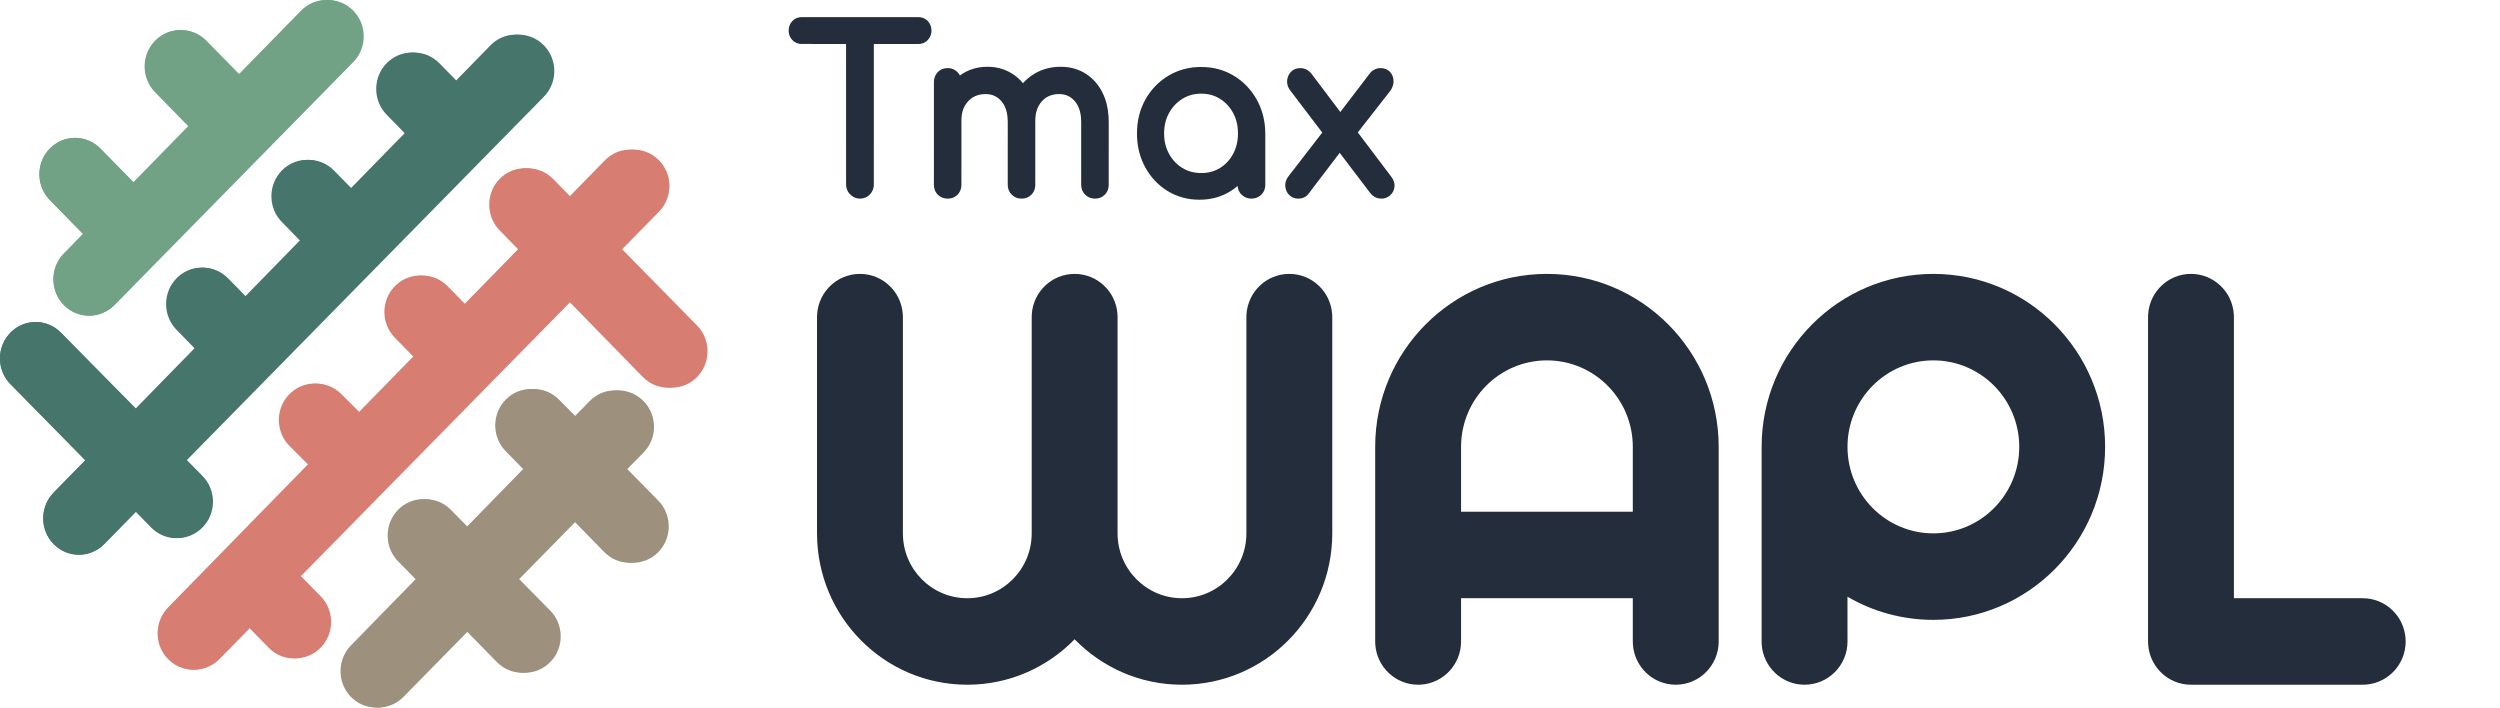 <?xml version="1.0" encoding="UTF-8"?>
<svg width="148.4px" height="42px" viewBox="0 0 106 30" version="1.1" xmlns="http://www.w3.org/2000/svg" xmlns:xlink="http://www.w3.org/1999/xlink">
    <title>Logo/Wapl/combination</title>
    <g id="Logo/Wapl/combination" stroke="none" stroke-width="1" fill="none" fill-rule="evenodd">
        <path d="M27.94,6.795 C28.495,7.36 28.53,8.254 28.044,8.86 L27.94,8.977 L26.377,10.567 L29.556,13.803 C30.111,14.367 30.146,15.261 29.66,15.867 L29.556,15.985 C29.268,16.278 28.883,16.437 28.484,16.437 C28.135,16.437 27.797,16.315 27.525,16.088 L27.412,15.985 L24.233,12.749 L12.759,24.428 L13.596,25.279 C14.151,25.844 14.186,26.738 13.7,27.344 L13.596,27.461 C13.308,27.755 12.924,27.913 12.524,27.913 C12.175,27.913 11.837,27.792 11.565,27.565 L11.452,27.461 L10.616,26.609 L9.308,27.942 C9.056,28.199 8.73,28.353 8.385,28.387 L8.236,28.394 C7.837,28.394 7.452,28.236 7.164,27.942 C6.609,27.378 6.574,26.484 7.06,25.878 L7.164,25.76 L13.13,19.688 L12.348,18.912 C11.787,18.354 11.741,17.46 12.22,16.848 L12.322,16.73 C12.871,16.158 13.748,16.112 14.35,16.599 L14.466,16.704 L15.273,17.506 L17.62,15.116 L16.836,14.318 C16.281,13.753 16.246,12.859 16.732,12.253 L16.836,12.136 C17.391,11.571 18.269,11.535 18.864,12.03 L18.98,12.136 L19.764,12.935 L22.09,10.567 L21.305,9.768 C20.75,9.203 20.716,8.309 21.201,7.703 L21.305,7.586 C21.86,7.021 22.738,6.986 23.334,7.48 L23.449,7.586 L24.233,8.385 L25.796,6.795 C26.388,6.193 27.348,6.193 27.94,6.795 Z" id="Combined-Shape" fill="#D77D71"></path>
        <path d="M22.944,1.815 L23.059,1.921 C23.614,2.486 23.649,3.38 23.163,3.986 L23.059,4.103 L7.923,19.508 L8.584,20.178 C9.141,20.741 9.178,21.635 8.694,22.242 L8.59,22.36 C8.302,22.655 7.916,22.815 7.515,22.815 C7.167,22.815 6.83,22.694 6.558,22.469 L6.446,22.366 L5.779,21.69 L4.427,23.068 C4.175,23.325 3.849,23.478 3.504,23.513 L3.355,23.52 C2.956,23.52 2.571,23.361 2.283,23.068 C1.728,22.503 1.693,21.609 2.179,21.003 L2.283,20.886 L3.63,19.515 L0.447,16.29 C-0.11,15.727 -0.147,14.833 0.337,14.226 L0.441,14.108 C0.995,13.542 1.873,13.504 2.469,13.997 L2.585,14.103 L5.774,17.332 L8.295,14.766 L7.527,13.983 C6.972,13.418 6.937,12.524 7.422,11.918 L7.527,11.801 C8.081,11.236 8.96,11.201 9.555,11.695 L9.67,11.801 L10.439,12.584 L12.786,10.195 L12.017,9.412 C11.462,8.848 11.427,7.954 11.913,7.348 L12.017,7.23 C12.572,6.666 13.45,6.63 14.045,7.124 L14.161,7.23 L14.93,8.013 L17.255,5.646 L16.486,4.863 C15.931,4.298 15.897,3.404 16.382,2.798 L16.486,2.681 C17.041,2.116 17.919,2.081 18.515,2.575 L18.63,2.681 L19.398,3.464 L20.915,1.921 C21.47,1.356 22.348,1.321 22.944,1.815 Z" id="Combined-Shape" fill="#46756C"></path>
        <path d="M21.562,16.946 C22.154,16.343 23.113,16.343 23.705,16.946 L23.705,16.946 L24.453,17.707 L25.143,17.005 C25.698,16.44 26.576,16.405 27.171,16.899 L27.171,16.899 L27.286,17.005 C27.879,17.608 27.879,18.585 27.286,19.187 L27.286,19.187 L26.597,19.889 L27.912,21.228 C28.467,21.792 28.501,22.686 28.016,23.292 L28.016,23.292 L27.912,23.41 C27.624,23.703 27.239,23.861 26.84,23.861 C26.441,23.861 26.056,23.703 25.768,23.41 L25.768,23.41 L24.453,22.07 L22.013,24.554 L23.329,25.888 C23.885,26.452 23.921,27.346 23.437,27.953 L23.437,27.953 L23.333,28.07 C23.045,28.365 22.659,28.524 22.259,28.524 C21.861,28.524 21.477,28.366 21.189,28.074 L21.189,28.074 L19.87,26.736 L17.108,29.548 C16.855,29.805 16.529,29.958 16.185,29.993 L16.185,29.993 L16.036,30 C15.636,30 15.252,29.841 14.964,29.548 C14.372,28.945 14.372,27.969 14.964,27.366 L14.964,27.366 L17.722,24.557 L16.975,23.8 C16.419,23.236 16.383,22.342 16.868,21.736 L16.868,21.736 L16.971,21.618 C17.562,21.015 18.522,21.013 19.115,21.614 L19.115,21.614 L19.865,22.375 L22.309,19.888 L21.562,19.128 C21.007,18.563 20.972,17.669 21.458,17.063 L21.458,17.063 Z" id="Combined-Shape" fill="#9D917E"></path>
        <path d="M12.835,0.452 C13.427,-0.151 14.387,-0.151 14.979,0.452 C15.571,1.055 15.571,2.031 14.979,2.634 L14.979,2.634 L4.861,12.933 C4.573,13.226 4.188,13.385 3.789,13.385 C3.39,13.385 3.005,13.226 2.717,12.933 C2.125,12.33 2.125,11.353 2.717,10.751 L2.717,10.751 L3.533,9.919 L2.12,8.48 C1.565,7.915 1.53,7.021 2.016,6.415 L2.016,6.415 L2.12,6.298 C2.712,5.695 3.672,5.695 4.263,6.298 L4.263,6.298 L5.677,7.737 L8.024,5.348 L6.61,3.909 C6.055,3.344 6.02,2.45 6.506,1.844 L6.506,1.844 L6.61,1.727 C7.202,1.124 8.162,1.124 8.754,1.727 L8.754,1.727 L10.167,3.166 Z" id="Combined-Shape" fill="#72A286"></path>
        <g id="Group-8-Copy" transform="translate(-0, -0)">
            <g id="Group-7-Copy">
                <path d="M27.782,6.795 C28.334,7.36 28.368,8.254 27.885,8.86 L27.782,8.977 L26.228,10.567 L29.389,13.803 C29.941,14.367 29.975,15.261 29.492,15.867 L29.389,15.985 C29.102,16.278 28.72,16.437 28.323,16.437 C27.976,16.437 27.639,16.315 27.369,16.088 L27.257,15.985 L24.096,12.749 L12.687,24.428 L13.519,25.279 C14.071,25.844 14.106,26.738 13.623,27.344 L13.519,27.461 C13.233,27.755 12.85,27.913 12.453,27.913 C12.106,27.913 11.77,27.792 11.499,27.565 L11.388,27.461 L10.556,26.609 L9.255,27.942 C9.004,28.199 8.68,28.353 8.337,28.387 L8.189,28.394 C7.792,28.394 7.41,28.236 7.123,27.942 C6.572,27.378 6.537,26.484 7.02,25.878 L7.123,25.76 L13.055,19.688 L12.278,18.912 C11.72,18.354 11.675,17.46 12.151,16.848 L12.253,16.73 C12.798,16.158 13.671,16.112 14.268,16.599 L14.384,16.704 L15.186,17.506 L17.521,15.116 L16.741,14.318 C16.189,13.753 16.154,12.859 16.637,12.253 L16.741,12.136 C17.292,11.571 18.166,11.535 18.758,12.03 L18.872,12.136 L19.652,12.935 L21.965,10.567 L21.185,9.768 C20.633,9.203 20.598,8.309 21.081,7.703 L21.185,7.586 C21.736,7.021 22.61,6.986 23.202,7.48 L23.316,7.586 L24.096,8.385 L25.65,6.795 C26.239,6.193 27.193,6.193 27.782,6.795 Z" id="Combined-Shape" fill="#D77D71"></path>
                <path d="M22.814,1.815 L22.928,1.921 C23.48,2.486 23.515,3.38 23.032,3.986 L22.928,4.103 L7.878,19.508 L8.536,20.178 C9.089,20.741 9.126,21.635 8.644,22.242 L8.541,22.36 C8.255,22.655 7.871,22.815 7.473,22.815 C7.126,22.815 6.791,22.694 6.521,22.469 L6.41,22.366 L5.746,21.69 L4.402,23.068 C4.151,23.325 3.827,23.478 3.484,23.513 L3.336,23.52 C2.939,23.52 2.556,23.361 2.27,23.068 C1.718,22.503 1.684,21.609 2.167,21.003 L2.27,20.886 L3.61,19.515 L0.444,16.29 C-0.109,15.727 -0.146,14.833 0.336,14.226 L0.439,14.108 C0.989,13.542 1.862,13.504 2.456,13.997 L2.57,14.103 L5.742,17.332 L8.248,14.766 L7.484,13.983 C6.932,13.418 6.898,12.524 7.38,11.918 L7.484,11.801 C8.036,11.236 8.909,11.201 9.501,11.695 L9.615,11.801 L10.38,12.584 L12.713,10.195 L11.949,9.412 C11.397,8.848 11.363,7.954 11.845,7.348 L11.949,7.23 C12.501,6.666 13.374,6.63 13.966,7.124 L14.08,7.23 L14.845,8.013 L17.158,5.646 L16.393,4.863 C15.841,4.298 15.807,3.404 16.289,2.798 L16.393,2.681 C16.945,2.116 17.818,2.081 18.41,2.575 L18.524,2.681 L19.289,3.464 L20.797,1.921 C21.349,1.356 22.222,1.321 22.814,1.815 Z" id="Combined-Shape" fill="#46756C"></path>
                <path d="M21.44,16.946 C22.028,16.343 22.983,16.343 23.571,16.946 L23.571,16.946 L24.314,17.707 L25.001,17.005 C25.552,16.44 26.426,16.405 27.018,16.899 L27.018,16.899 L27.132,17.005 C27.721,17.608 27.721,18.585 27.132,19.187 L27.132,19.187 L26.446,19.889 L27.754,21.228 C28.306,21.792 28.34,22.686 27.857,23.292 L27.857,23.292 L27.754,23.41 C27.467,23.703 27.085,23.861 26.688,23.861 C26.291,23.861 25.909,23.703 25.622,23.41 L25.622,23.41 L24.314,22.07 L21.888,24.554 L23.197,25.888 C23.75,26.452 23.786,27.346 23.304,27.953 L23.304,27.953 L23.201,28.07 C22.914,28.365 22.531,28.524 22.133,28.524 C21.737,28.524 21.356,28.366 21.069,28.074 L21.069,28.074 L19.758,26.736 L17.011,29.548 C16.76,29.805 16.436,29.958 16.093,29.993 L16.093,29.993 L15.945,30 C15.548,30 15.165,29.841 14.879,29.548 C14.291,28.945 14.291,27.969 14.879,27.366 L14.879,27.366 L17.622,24.557 L16.879,23.8 C16.326,23.236 16.29,22.342 16.772,21.736 L16.772,21.736 L16.875,21.618 C17.463,21.015 18.417,21.013 19.007,21.614 L19.007,21.614 L19.753,22.375 L22.182,19.888 L21.44,19.128 C20.888,18.563 20.853,17.669 21.336,17.063 L21.336,17.063 Z" id="Combined-Shape" fill="#9D917E"></path>
                <path d="M12.762,0.452 C13.351,-0.151 14.305,-0.151 14.894,0.452 C15.482,1.055 15.482,2.031 14.894,2.634 L14.894,2.634 L4.833,12.933 C4.547,13.226 4.165,13.385 3.768,13.385 C3.371,13.385 2.988,13.226 2.702,12.933 C2.113,12.33 2.113,11.353 2.702,10.751 L2.702,10.751 L3.513,9.919 L2.108,8.48 C1.556,7.915 1.521,7.021 2.004,6.415 L2.004,6.415 L2.108,6.298 C2.696,5.695 3.651,5.695 4.239,6.298 L4.239,6.298 L5.645,7.737 L7.979,5.348 L6.573,3.909 C6.021,3.344 5.986,2.45 6.469,1.844 L6.469,1.844 L6.573,1.727 C7.161,1.124 8.116,1.124 8.704,1.727 L8.704,1.727 L10.109,3.166 Z" id="Combined-Shape" fill="#72A286"></path>
            </g>
            <path d="M54.667,11.613 C55.627,11.613 56.413,12.361 56.483,13.31 L56.488,13.447 L56.488,22.615 C56.488,26.159 53.635,29.032 50.116,29.032 C48.333,29.032 46.72,28.294 45.564,27.105 C44.409,28.294 42.796,29.032 41.013,29.032 C37.494,29.032 34.642,26.159 34.642,22.615 L34.642,13.447 L34.647,13.31 C34.716,12.361 35.502,11.613 36.462,11.613 C37.422,11.613 38.208,12.361 38.278,13.31 L38.283,13.447 L38.283,22.615 C38.283,24.134 39.505,25.365 41.013,25.365 C42.521,25.365 43.744,24.134 43.744,22.615 L43.744,13.447 L43.749,13.31 C43.818,12.361 44.605,11.613 45.565,11.613 C46.524,11.613 47.311,12.361 47.38,13.31 L47.385,13.447 L47.385,22.615 C47.385,24.134 48.608,25.365 50.116,25.365 C51.624,25.365 52.847,24.134 52.847,22.615 L52.847,13.447 L52.852,13.31 C52.921,12.361 53.707,11.613 54.667,11.613 Z M65.59,11.613 C69.612,11.613 72.872,14.897 72.872,18.947 L72.872,27.199 C72.872,28.211 72.057,29.032 71.052,29.032 C70.092,29.032 69.305,28.284 69.236,27.335 L69.231,27.199 L69.231,25.365 L61.949,25.365 L61.949,27.199 C61.949,28.165 61.206,28.957 60.264,29.027 L60.129,29.032 C59.169,29.032 58.382,28.284 58.313,27.335 L58.308,27.199 L58.308,18.947 C58.308,14.897 61.568,11.613 65.59,11.613 Z M81.975,11.613 C85.996,11.613 89.257,14.897 89.257,18.947 C89.257,22.998 85.996,26.282 81.975,26.282 C80.648,26.282 79.404,25.925 78.333,25.301 L78.334,27.199 C78.334,28.211 77.518,29.032 76.513,29.032 C75.553,29.032 74.767,28.284 74.697,27.335 L74.693,27.199 L74.693,18.947 C74.693,14.897 77.953,11.613 81.975,11.613 Z M92.898,11.613 C93.857,11.613 94.644,12.361 94.713,13.31 L94.718,13.447 L94.718,25.365 L100.18,25.365 C101.139,25.365 101.926,26.113 101.995,27.062 L102,27.199 C102,28.165 101.257,28.957 100.315,29.027 L100.18,29.032 L92.898,29.032 C91.892,29.032 91.077,28.211 91.077,27.199 L91.077,13.447 L91.082,13.31 C91.151,12.361 91.938,11.613 92.898,11.613 Z M81.975,15.28 C79.964,15.28 78.334,16.922 78.334,18.947 C78.334,20.973 79.964,22.615 81.975,22.615 C83.985,22.615 85.616,20.973 85.616,18.947 C85.616,16.922 83.985,15.28 81.975,15.28 Z M65.59,15.28 C63.579,15.28 61.949,16.922 61.949,18.947 L61.949,21.698 L69.231,21.698 L69.231,18.947 C69.231,16.922 67.601,15.28 65.59,15.28 Z" id="Shape-Copy-5" fill="#232D3B"></path>
            <path d="M50.929,2.84 C51.441,2.84 51.905,2.964 52.315,3.212 C52.723,3.458 53.047,3.795 53.284,4.22 C53.487,4.583 53.606,4.988 53.64,5.433 L53.649,5.659 L53.649,7.849 L53.64,7.945 C53.619,8.065 53.565,8.171 53.479,8.255 C53.368,8.366 53.224,8.422 53.061,8.422 C52.931,8.422 52.813,8.386 52.705,8.305 L52.626,8.237 L52.568,8.164 C52.52,8.091 52.49,8.009 52.478,7.92 L52.476,7.884 L52.328,8.003 L52.145,8.124 C51.765,8.353 51.334,8.468 50.857,8.468 C50.356,8.468 49.902,8.343 49.5,8.095 C49.102,7.848 48.785,7.511 48.554,7.086 C48.323,6.662 48.208,6.185 48.208,5.659 C48.208,5.126 48.327,4.645 48.565,4.22 C48.802,3.795 49.128,3.458 49.539,3.212 C49.952,2.964 50.416,2.84 50.929,2.84 Z M34,0.726 L38.934,0.726 L39.044,0.735 C39.158,0.756 39.258,0.809 39.338,0.891 C39.443,1 39.495,1.141 39.495,1.3 C39.495,1.423 39.461,1.536 39.385,1.64 L39.32,1.716 L39.252,1.772 C39.182,1.819 39.104,1.848 39.02,1.86 L38.934,1.865 L37.051,1.865 L37.05,7.84 L37.041,7.934 C37.021,8.048 36.969,8.151 36.889,8.238 C36.777,8.359 36.63,8.422 36.463,8.422 C36.334,8.422 36.216,8.382 36.109,8.297 L36.03,8.226 L35.972,8.152 C35.923,8.078 35.893,7.996 35.88,7.908 L35.874,7.82 L35.873,1.865 L33.98,1.864 L33.89,1.856 C33.776,1.835 33.676,1.782 33.596,1.7 C33.492,1.592 33.439,1.454 33.439,1.3 C33.439,1.141 33.491,1 33.596,0.891 C33.681,0.804 33.787,0.75 33.908,0.732 L34,0.726 Z M58.538,2.887 C58.707,2.887 58.853,2.948 58.955,3.071 C59.029,3.159 59.072,3.264 59.083,3.387 L59.085,3.484 L59.075,3.569 C59.061,3.637 59.037,3.702 59.002,3.766 L58.942,3.86 L57.571,5.614 L58.987,7.489 L59.046,7.577 C59.113,7.693 59.141,7.814 59.125,7.936 C59.104,8.083 59.036,8.207 58.923,8.296 C58.82,8.377 58.705,8.422 58.583,8.422 C58.501,8.422 58.426,8.41 58.35,8.38 L58.274,8.343 L58.213,8.3 L58.145,8.238 L58.08,8.16 L56.803,6.48 L55.467,8.234 L55.399,8.304 C55.303,8.384 55.184,8.422 55.05,8.422 C54.89,8.422 54.75,8.365 54.646,8.251 C54.569,8.168 54.521,8.068 54.502,7.946 L54.494,7.85 L54.501,7.762 C54.512,7.69 54.538,7.622 54.575,7.558 L54.637,7.468 L56.064,5.62 L54.711,3.841 L54.658,3.764 C54.599,3.664 54.57,3.556 54.573,3.443 C54.578,3.304 54.626,3.177 54.714,3.071 C54.795,2.972 54.905,2.913 55.044,2.894 L55.153,2.888 L55.25,2.898 C55.339,2.916 55.421,2.953 55.501,3.018 L55.581,3.093 L56.83,4.749 L58.109,3.076 C58.159,3.022 58.215,2.978 58.277,2.948 C58.36,2.907 58.448,2.887 58.538,2.887 Z M44.976,2.831 C45.372,2.831 45.727,2.93 46.037,3.127 C46.346,3.324 46.588,3.602 46.758,3.955 C46.899,4.246 46.98,4.576 47.003,4.944 L47.01,5.169 L47.009,7.848 L47.001,7.943 C46.981,8.062 46.93,8.167 46.848,8.251 C46.739,8.364 46.594,8.422 46.43,8.422 C46.268,8.422 46.124,8.366 46.012,8.255 C45.921,8.166 45.867,8.054 45.849,7.927 L45.842,7.829 L45.842,5.178 L45.836,5.006 C45.813,4.703 45.723,4.466 45.571,4.289 C45.397,4.087 45.181,3.989 44.905,3.989 C44.645,3.989 44.434,4.063 44.265,4.207 L44.184,4.285 L44.11,4.375 C43.988,4.539 43.918,4.743 43.9,4.994 L43.896,5.151 L43.896,7.848 L43.887,7.943 C43.868,8.062 43.816,8.167 43.735,8.251 C43.625,8.364 43.481,8.422 43.317,8.422 C43.154,8.422 43.01,8.366 42.899,8.255 C42.808,8.166 42.753,8.054 42.735,7.927 L42.728,7.829 L42.729,5.178 L42.722,5.006 C42.699,4.703 42.61,4.466 42.457,4.289 C42.283,4.087 42.067,3.989 41.791,3.989 C41.53,3.989 41.317,4.062 41.145,4.203 L41.063,4.28 L40.987,4.367 C40.887,4.497 40.82,4.65 40.788,4.824 L40.771,4.958 L40.765,5.095 L40.764,7.848 L40.756,7.943 C40.737,8.062 40.685,8.167 40.604,8.251 C40.494,8.364 40.35,8.422 40.186,8.422 C40.017,8.422 39.869,8.365 39.759,8.251 C39.672,8.162 39.621,8.051 39.604,7.925 L39.597,7.829 L39.598,3.47 L39.606,3.374 C39.626,3.256 39.676,3.152 39.755,3.066 C39.865,2.946 40.014,2.887 40.186,2.887 C40.319,2.887 40.439,2.925 40.545,3.011 L40.623,3.084 L40.677,3.158 L40.699,3.201 L40.807,3.127 C41.016,2.995 41.242,2.908 41.486,2.864 L41.671,2.839 L41.863,2.831 C42.192,2.831 42.494,2.9 42.771,3.041 L42.933,3.134 L43.073,3.233 L43.184,3.327 L43.288,3.43 L43.375,3.53 L43.421,3.477 C43.479,3.415 43.54,3.358 43.605,3.305 L43.705,3.228 L43.864,3.123 C44.193,2.928 44.566,2.831 44.976,2.831 Z M50.929,3.971 C50.634,3.971 50.371,4.043 50.136,4.189 C49.898,4.336 49.709,4.535 49.569,4.789 C49.429,5.041 49.358,5.33 49.358,5.659 C49.358,5.982 49.429,6.269 49.569,6.525 C49.71,6.781 49.897,6.979 50.134,7.123 C50.37,7.266 50.633,7.337 50.929,7.337 C51.23,7.337 51.495,7.266 51.727,7.124 C51.961,6.98 52.145,6.782 52.283,6.527 C52.421,6.271 52.49,5.983 52.49,5.659 C52.49,5.329 52.421,5.039 52.283,4.787 C52.146,4.534 51.96,4.335 51.725,4.188 C51.493,4.043 51.23,3.971 50.929,3.971 Z" id="Tmax-Copy-5" fill="#232D3B" fill-rule="nonzero"></path>
        </g>
    </g>
</svg>